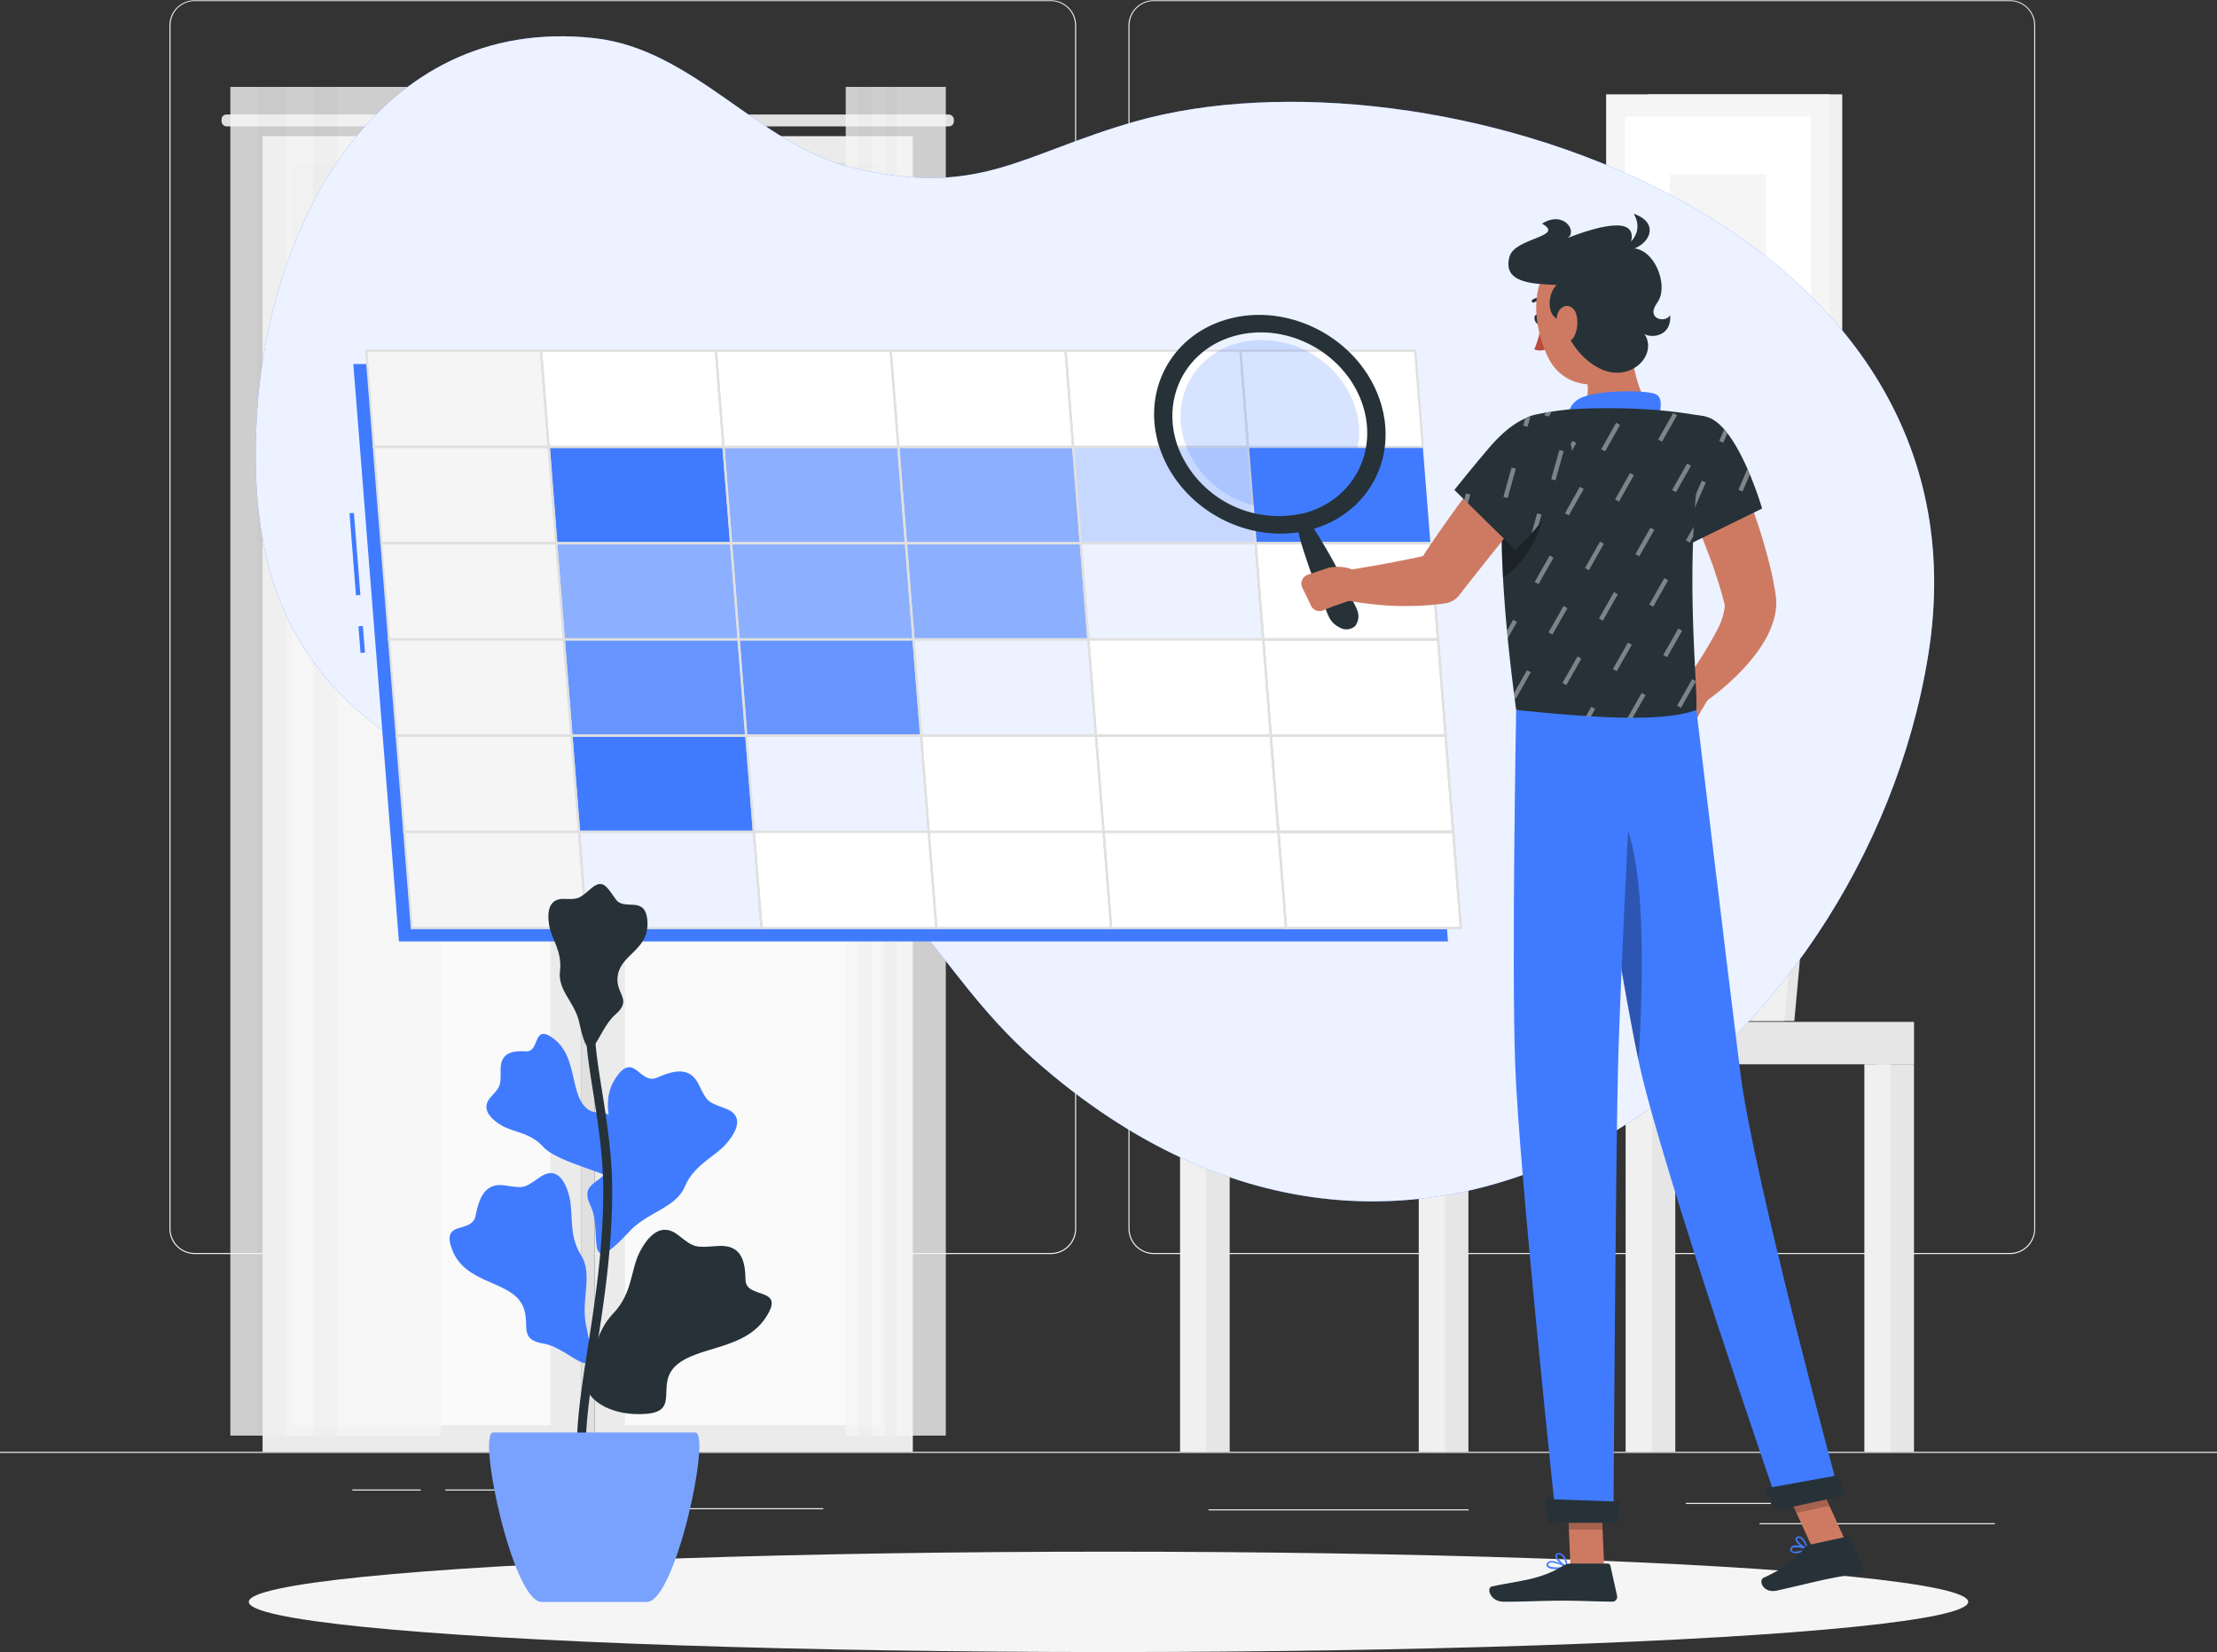<svg xmlns="http://www.w3.org/2000/svg" id="layer-1" viewBox="0 0 500 372.61"><rect x="0" y="0" width="500" height="372.61" fill="#333333" stroke="none"/><g id="background-complete"><rect y="327.45" width="500" height="0.25" style="fill:#ebebeb"></rect><rect x="396.83" y="343.54" width="53.07" height="0.25" style="fill:#ebebeb"></rect><rect x="272.56" y="340.41" width="58.66" height="0.25" style="fill:#ebebeb"></rect><rect x="380.2" y="338.96" width="19.19" height="0.25" style="fill:#ebebeb"></rect><rect x="100.47" y="335.94" width="43.19" height="0.25" style="fill:#ebebeb"></rect><rect x="79.46" y="335.94" width="15.44" height="0.25" style="fill:#ebebeb"></rect><rect x="131.47" y="340.16" width="54.2" height="0.25" style="fill:#ebebeb"></rect><path d="M237,282.85H43.91a5.71,5.71,0,0,1-5.7-5.71V5.71A5.71,5.71,0,0,1,43.91.05H237a5.71,5.71,0,0,1,5.71,5.71h0V277.14A5.71,5.71,0,0,1,237,282.85ZM43.91.25a5.46,5.46,0,0,0-5.45,5.46V277.14a5.46,5.46,0,0,0,5.45,5.46H237a5.48,5.48,0,0,0,5.46-5.46V5.71A5.48,5.48,0,0,0,237,.25Z" style="fill:#ebebeb"></path><path d="M453.31,282.85H260.21a5.73,5.73,0,0,1-5.71-5.71V5.71A5.72,5.72,0,0,1,260.21.05h193.1A5.71,5.71,0,0,1,459,5.71V277.14A5.7,5.7,0,0,1,453.31,282.85ZM260.21.25a5.48,5.48,0,0,0-5.46,5.46V277.14a5.48,5.48,0,0,0,5.46,5.46h193.1a5.48,5.48,0,0,0,5.46-5.46V5.71A5.48,5.48,0,0,0,453.31.25Z" style="fill:#ebebeb"></path><rect x="371.65" y="21.28" width="43.83" height="127.93" style="fill:#f0f0f0"></rect><rect x="362.23" y="21.28" width="50.42" height="127.93" style="fill:#f5f5f5"></rect><rect x="366.46" y="26.31" width="41.97" height="117.88" style="fill:#fff"></rect><rect x="376.63" y="39.33" width="21.62" height="91.83" style="fill:#f5f5f5"></rect><rect x="308.64" y="48.84" width="43.83" height="127.93" style="fill:#f0f0f0"></rect><rect x="299.23" y="48.84" width="50.42" height="127.93" style="fill:#f5f5f5"></rect><rect x="303.45" y="53.87" width="41.97" height="117.88" style="fill:#fff"></rect><rect x="313.63" y="66.89" width="21.62" height="91.83" rx="8.64" style="fill:#f5f5f5"></rect><rect x="268.82" y="230.48" width="8.51" height="96.97" style="fill:#e6e6e6"></rect><rect x="266.14" y="230.48" width="5.91" height="96.97" style="fill:#f0f0f0"></rect><rect x="264.31" y="230.47" width="101.2" height="9.57" style="fill:#f0f0f0"></rect><rect x="369.32" y="240.04" width="8.51" height="87.4" style="fill:#e6e6e6"></rect><rect x="366.63" y="240.04" width="5.91" height="87.4" style="fill:#f0f0f0"></rect><rect x="423.15" y="240.04" width="8.51" height="87.4" style="fill:#e6e6e6"></rect><rect x="420.47" y="240.04" width="5.91" height="87.4" style="fill:#f0f0f0"></rect><rect x="322.66" y="240.04" width="8.51" height="87.4" style="fill:#e6e6e6"></rect><rect x="319.97" y="240.04" width="5.91" height="87.4" style="fill:#f0f0f0"></rect><rect x="365.52" y="230.48" width="66.15" height="9.57" style="fill:#e6e6e6"></rect><polygon points="361.25 230.27 404.68 230.27 410.05 171.27 366.62 171.27 361.25 230.27" style="fill:#e6e6e6"></polygon><polygon points="359 230.27 402.43 230.27 407.8 171.27 364.37 171.27 359 230.27" style="fill:#f0f0f0"></polygon><polygon points="396.49 223.74 400.67 177.8 370.31 177.8 366.13 223.74 396.49 223.74" style="fill:#fff"></polygon><rect x="134.07" y="30.71" width="71.8" height="296.73" style="fill:#ebebeb"></rect><rect x="140.94" y="36.71" width="58.06" height="284.73" style="fill:#fafafa"></rect><rect x="59.22" y="30.71" width="71.8" height="296.73" style="fill:#ebebeb"></rect><rect x="131.02" y="31.88" width="3.05" height="294.4" style="fill:#e0e0e0"></rect><rect x="66.09" y="36.71" width="58.06" height="284.73" style="fill:#fafafa"></rect><rect x="49.97" y="25.83" width="165.15" height="2.67" rx="1.1" style="fill:#e0e0e0"></rect><rect x="140.94" y="36.72" width="58.06" height="5.67" style="fill:#e0e0e0"></rect><rect x="140.93" y="36.71" width="58.06" height="9.56" style="fill:#e0e0e0"></rect><rect x="66.09" y="36.71" width="58.06" height="20.89" style="fill:#e0e0e0"></rect><g style="opacity:0.8"><rect x="190.74" y="19.6" width="11.08" height="304.19" style="fill:#f5f5f5"></rect><rect x="193.67" y="19.6" width="5.23" height="304.19" style="fill:#f0f0f0"></rect><rect x="196.69" y="19.6" width="11.08" height="304.19" style="fill:#f5f5f5"></rect><rect x="199.61" y="19.6" width="5.23" height="304.19" style="fill:#f0f0f0"></rect><rect x="202.23" y="19.6" width="11.08" height="304.19" style="fill:#f5f5f5"></rect></g><g style="opacity:0.8"><rect x="51.95" y="19.6" width="23.28" height="304.19" style="fill:#f5f5f5"></rect><rect x="58.1" y="19.6" width="10.99" height="304.19" style="fill:#f0f0f0"></rect><rect x="64.44" y="19.6" width="23.28" height="304.19" style="fill:#f5f5f5"></rect><rect x="70.59" y="19.6" width="10.99" height="304.19" style="fill:#f0f0f0"></rect><rect x="76.09" y="19.6" width="23.28" height="304.19" style="fill:#f5f5f5"></rect></g></g><g id="background-simple"><path d="M434.86,147.83C450.83,49.05,321.58,8.73,256,27.4c-26,7.41-35,17.32-63.85,10.39-20.93-5-35.67-26.74-58.15-29.19C84.77,3.22,60.64,51.33,58,92.82c-2.77,43.06,11.58,69.73,57.42,87.13,19.81,7.53,38,.32,55.14,5.24,35.3,10.12,38.63,32.52,62.78,53.88C322,317.48,420.35,237.55,434.86,147.83Z" style="fill:#407BFF"></path><g style="opacity:0.9"><path d="M434.86,147.83C450.83,49.05,321.58,8.73,256,27.4c-26,7.41-35,17.32-63.85,10.39-20.93-5-35.67-26.74-58.15-29.19C84.77,3.22,60.64,51.33,58,92.82c-2.77,43.06,11.58,69.73,57.42,87.13,19.81,7.53,38,.32,55.14,5.24,35.3,10.12,38.63,32.52,62.78,53.88C322,317.48,420.35,237.55,434.86,147.83Z" style="fill:#fff"></path></g></g><g id="Shadow"><ellipse id="path" cx="250" cy="361.29" rx="193.89" ry="11.32" style="fill:#f5f5f5"></ellipse></g><g id="Table"><rect x="79.55" y="115.7" width="1" height="18.56" transform="translate(-9.58 6.68) rotate(-4.51)" style="fill:#407BFF"></rect><rect x="81.07" y="141.22" width="1" height="6.01" transform="translate(-11.11 6.88) rotate(-4.52)" style="fill:#407BFF"></rect><polygon points="119.11 82.1 158.54 82.1 197.98 82.1 237.41 82.1 276.84 82.1 316.27 82.1 317.98 103.81 319.7 125.51 321.41 147.22 323.13 168.92 324.84 190.62 326.56 212.33 287.13 212.33 247.69 212.33 208.26 212.33 168.83 212.33 129.4 212.33 89.97 212.33 88.26 190.62 86.54 168.92 84.83 147.22 83.11 125.51 81.4 103.81 79.68 82.1 119.11 82.1" style="fill:#407BFF"></polygon><polygon points="122.02 79.1 161.45 79.1 200.88 79.1 240.31 79.1 279.74 79.1 319.17 79.1 320.89 100.81 322.6 122.51 324.32 144.22 326.03 165.92 327.75 187.62 329.46 209.33 290.03 209.33 250.6 209.33 211.17 209.33 171.74 209.33 132.31 209.33 92.87 209.33 91.16 187.62 89.44 165.92 87.73 144.22 86.02 122.51 84.3 100.81 82.59 79.1 122.02 79.1" style="fill:#fff"></polygon><polygon points="281.46 100.81 320.89 100.81 319.17 79.1 279.74 79.1 281.46 100.81" style="fill:#fff"></polygon><polygon points="242.03 100.81 281.46 100.81 279.74 79.1 240.31 79.1 242.03 100.81" style="fill:#fff"></polygon><polygon points="202.59 100.81 242.03 100.81 240.31 79.1 200.88 79.1 202.59 100.81" style="fill:#fff"></polygon><polygon points="163.16 100.81 202.59 100.81 200.88 79.1 161.45 79.1 163.16 100.81" style="fill:#fff"></polygon><polygon points="123.73 100.81 163.16 100.81 161.45 79.1 122.02 79.1 123.73 100.81" style="fill:#fff"></polygon><polygon points="84.3 100.81 123.73 100.81 122.02 79.1 82.59 79.1 84.3 100.81" style="fill:#f5f5f5"></polygon><polygon points="283.17 122.51 322.6 122.51 320.89 100.81 281.46 100.81 283.17 122.51" style="fill:#407BFF"></polygon><polygon points="243.74 122.51 283.17 122.51 281.46 100.81 242.03 100.81 243.74 122.51" style="fill:#407BFF;opacity:0.3;isolation:isolate"></polygon><polygon points="204.31 122.51 243.74 122.51 242.03 100.81 202.59 100.81 204.31 122.51" style="fill:#407BFF;opacity:0.6;isolation:isolate"></polygon><polygon points="164.88 122.51 204.31 122.51 202.59 100.81 163.16 100.81 164.88 122.51" style="fill:#407BFF;opacity:0.6;isolation:isolate"></polygon><polygon points="125.45 122.51 164.88 122.51 163.16 100.81 123.73 100.81 125.45 122.51" style="fill:#407BFF"></polygon><polygon points="86.02 122.51 125.45 122.51 123.73 100.81 84.3 100.81 86.02 122.51" style="fill:#f5f5f5"></polygon><path d="M324.59,144.47H284.65v-.23l-1.74-22h39.93v.23Zm-39.47-.5h38.93l-1.68-21.21H283.44Z" style="fill:#e0e0e0"></path><polygon points="245.46 144.22 284.89 144.22 283.17 122.51 243.74 122.51 245.46 144.22" style="fill:#407BFF;opacity:0.1;isolation:isolate"></polygon><polygon points="206.02 144.22 245.46 144.22 243.74 122.51 204.31 122.51 206.02 144.22" style="fill:#407BFF;opacity:0.6;isolation:isolate"></polygon><polygon points="166.59 144.22 206.02 144.22 204.31 122.51 164.88 122.51 166.59 144.22" style="fill:#407BFF;opacity:0.6;isolation:isolate"></polygon><polygon points="127.16 144.22 166.59 144.22 164.88 122.51 125.45 122.51 127.16 144.22" style="fill:#407BFF;opacity:0.6;isolation:isolate"></polygon><polygon points="87.73 144.22 127.16 144.22 125.45 122.51 86.02 122.51 87.73 144.22" style="fill:#f5f5f5"></polygon><path d="M326.3,166.17H286.37v-.23l-1.73-22h39.93v.23Zm-39.47-.5h38.93l-1.67-21.2H285.16Z" style="fill:#e0e0e0"></path><polygon points="247.17 165.92 286.6 165.92 284.89 144.22 245.46 144.22 247.17 165.92" style="fill:#fff"></polygon><polygon points="207.74 165.92 247.17 165.92 245.46 144.22 206.02 144.22 207.74 165.92" style="fill:#407BFF;opacity:0.1;isolation:isolate"></polygon><polygon points="168.31 165.92 207.74 165.92 206.02 144.22 166.59 144.22 168.31 165.92" style="fill:#407BFF;opacity:0.8;isolation:isolate"></polygon><polygon points="128.88 165.92 168.31 165.92 166.59 144.22 127.16 144.22 128.88 165.92" style="fill:#407BFF;opacity:0.8;isolation:isolate"></polygon><polygon points="89.44 165.92 128.88 165.92 127.16 144.22 87.73 144.22 89.44 165.92" style="fill:#f5f5f5"></polygon><path d="M328,187.87H288.08v-.23l-1.74-22h39.93v.23Zm-39.47-.5h38.93l-1.68-21.2H286.87Z" style="fill:#e0e0e0"></path><polygon points="248.88 187.62 288.31 187.62 286.6 165.92 247.17 165.92 248.88 187.62" style="fill:#fff"></polygon><polygon points="209.45 187.62 248.88 187.62 247.17 165.92 207.74 165.92 209.45 187.62" style="fill:#fff"></polygon><polygon points="170.02 187.62 209.45 187.62 207.74 165.92 168.31 165.92 170.02 187.62" style="fill:#407BFF;opacity:0.1;isolation:isolate"></polygon><polygon points="130.59 187.62 170.02 187.62 168.31 165.92 128.88 165.92 130.59 187.62" style="fill:#407BFF"></polygon><polygon points="91.16 187.62 130.59 187.62 128.88 165.92 89.44 165.92 91.16 187.62" style="fill:#f5f5f5"></polygon><path d="M329.73,209.58H289.8v-.23l-1.74-22H328v.23Zm-39.47-.5h38.93l-1.68-21.21H288.59Z" style="fill:#e0e0e0"></path><polygon points="250.6 209.33 290.03 209.33 288.31 187.62 248.88 187.62 250.6 209.33" style="fill:#fff"></polygon><polygon points="211.17 209.33 250.6 209.33 248.88 187.62 209.45 187.62 211.17 209.33" style="fill:#fff"></polygon><polygon points="171.74 209.33 211.17 209.33 209.45 187.62 170.02 187.62 171.74 209.33" style="fill:#fff"></polygon><polygon points="132.31 209.33 171.74 209.33 170.02 187.62 130.59 187.62 132.31 209.33" style="fill:#407BFF;opacity:0.1;isolation:isolate"></polygon><polygon points="92.87 209.33 132.31 209.33 130.59 187.62 91.16 187.62 92.87 209.33" style="fill:#f5f5f5"></polygon><path d="M321.16,101.05H281.23v-.23l-1.74-22h39.94v.23Zm-39.47-.5h38.93l-1.68-21.2H280Z" style="fill:#e0e0e0"></path><path d="M281.73,101.05H241.79v-.23l-1.74-22H280v.23Zm-39.47-.5h38.93l-1.68-21.2H240.58Z" style="fill:#e0e0e0"></path><path d="M242.3,101.05H202.36v-.23l-1.74-22h39.93v.23Zm-39.47-.5h38.93l-1.68-21.2H201.15Z" style="fill:#e0e0e0"></path><path d="M202.87,101.05H162.93v-.23l-1.73-22h39.93v.23Zm-39.48-.5h38.93l-1.67-21.2H161.72Z" style="fill:#e0e0e0"></path><path d="M163.43,101.05H123.5v-.23l-1.73-22H161.7v.23Zm-39.47-.5h38.93l-1.67-21.2H122.29Z" style="fill:#e0e0e0"></path><path d="M124,101.05H84.07v-.23l-1.73-22h39.93v.23Zm-39.47-.5h38.93l-1.67-21.2H82.86Z" style="fill:#e0e0e0"></path><polygon points="283.17 122.51 322.6 122.51 320.89 100.81 281.46 100.81 283.17 122.51" style="fill:#407BFF;opacity:0.1;isolation:isolate"></polygon><path d="M283.44,122.76H243.51v-.23l-1.73-22h39.93v.23Zm-39.47-.5H282.9l-1.67-21.21H242.3Z" style="fill:#e0e0e0"></path><path d="M244,122.76H204.08v-.23l-1.74-22h39.94v.23Zm-39.47-.5h38.93l-1.67-21.21H202.87Z" style="fill:#e0e0e0"></path><path d="M204.58,122.76H164.65v-.23l-1.74-22h39.94v.23Zm-39.47-.5H204l-1.64-21.21H163.43Z" style="fill:#e0e0e0"></path><path d="M165.15,122.76H125.21v-.23l-1.74-22H163.4v.23Zm-39.47-.5h38.93l-1.68-21.21H124Z" style="fill:#e0e0e0"></path><path d="M125.72,122.76H85.78v-.23l-1.74-22h40v.23Zm-39.47-.5h38.93l-1.68-21.21H84.57Z" style="fill:#e0e0e0"></path><path d="M324.59,144.47H284.65v-.23l-1.74-22h39.93v.23Zm-39.47-.5h38.93l-1.68-21.21H283.44Z" style="fill:#e0e0e0"></path><path d="M285.16,144.47H245.22v-.23l-1.74-22H283.4v.23Zm-39.47-.5h38.93l-1.68-21.21H244Z" style="fill:#e0e0e0"></path><path d="M245.73,144.47H205.79v-.23l-1.73-22H244v.23Zm-39.47-.5h38.92l-1.67-21.21H204.58Z" style="fill:#e0e0e0"></path><path d="M206.29,144.47H166.36v-.23l-1.73-22h39.93v.23Zm-39.47-.5h38.93l-1.67-21.21H165.15Z" style="fill:#e0e0e0"></path><path d="M166.86,144.47H126.93v-.23l-1.73-22h39.93v.23Zm-39.47-.5h38.93l-1.67-21.21H125.72Z" style="fill:#e0e0e0"></path><path d="M127.43,144.47H87.5v-.23l-1.73-22H125.7v.23ZM88,144h38.93l-1.68-21.21h-39Z" style="fill:#e0e0e0"></path><path d="M326.3,166.17H286.37v-.23l-1.73-22h39.93v.23Zm-39.47-.5h38.93l-1.67-21.2H285.16Z" style="fill:#e0e0e0"></path><path d="M286.87,166.17H246.94v-.23l-1.74-22h39.94v.23Zm-39.47-.5h38.93l-1.68-21.2H245.73Z" style="fill:#e0e0e0"></path><path d="M247.44,166.17H207.51v-.23l-1.74-22h39.94v.23Zm-39.47-.5H246.9l-1.68-21.2H206.29Z" style="fill:#e0e0e0"></path><path d="M208,166.17H168.08v-.23l-1.74-22h39.94v.23Zm-39.47-.5h38.93l-1.68-21.2H166.86Z" style="fill:#e0e0e0"></path><path d="M168.58,166.17H128.64v-.23l-1.74-22h39.93v.23Zm-39.47-.5H168l-1.68-21.2H127.43Z" style="fill:#e0e0e0"></path><path d="M129.15,166.17H89.21v-.23l-1.74-22H127.4v.23Zm-39.47-.5h38.93l-1.68-21.2H88Z" style="fill:#e0e0e0"></path><path d="M328,187.87H288.08v-.23l-1.74-22h39.93v.23Zm-39.47-.5h38.93l-1.68-21.2H286.87Z" style="fill:#e0e0e0"></path><path d="M288.59,187.87H248.65v-.23l-1.73-22h39.93v.23Zm-39.47-.5H288l-1.67-21.2H247.44Z" style="fill:#e0e0e0"></path><path d="M249.15,187.87H209.22v-.23l-1.73-22H247.4v.23Zm-39.47-.5h38.93l-1.67-21.2H208Z" style="fill:#e0e0e0"></path><path d="M209.72,187.87H169.79v-.23l-1.73-22H208v.23Zm-39.47-.5h38.93l-1.67-21.2H168.58Z" style="fill:#e0e0e0"></path><path d="M170.29,187.87H130.36v-.23l-1.73-22h39.93v.23Zm-39.47-.5h38.93l-1.67-21.2H129.15Z" style="fill:#e0e0e0"></path><path d="M130.86,187.87H90.93v-.23l-1.74-22h39.94v.23Zm-39.47-.5h38.93l-1.68-21.2H89.71Z" style="fill:#e0e0e0"></path><path d="M329.73,209.58H289.8v-.23l-1.74-22H328v.23Zm-39.47-.5h38.93l-1.68-21.21H288.59Z" style="fill:#e0e0e0"></path><path d="M290.3,209.58H250.37v-.23l-1.74-22h39.94v.23Zm-39.47-.5h38.93l-1.68-21.21H249.15Z" style="fill:#e0e0e0"></path><path d="M250.87,209.58H210.94v-.23l-1.74-22h39.94v.23Zm-39.47-.53h38.93l-1.68-21.21H209.72Z" style="fill:#e0e0e0"></path><path d="M211.44,209.58H171.5v-.23l-1.74-22h39.93v.23ZM172,209.05h38.9l-1.68-21.21H170.29Z" style="fill:#e0e0e0"></path><path d="M172,209.58H132.07v-.23l-1.74-22h39.93v.23Zm-39.47-.5h38.92l-1.67-21.21H130.86Z" style="fill:#e0e0e0"></path><path d="M132.58,209.58H92.64v-.23l-1.73-22h39.93v.23Zm-39.48-.53H132l-1.67-21.21H91.43Z" style="fill:#e0e0e0"></path></g><g id="Character"><path d="M388.85,99.93A145.34,145.34,0,0,1,395,114.1a120.94,120.94,0,0,1,4.52,15l.42,2,.35,2,.17,1a12.91,12.91,0,0,1,.13,1.76,11,11,0,0,1-.09,1.62l-.1.77-.15.71a20,20,0,0,1-1.83,4.77,28.17,28.17,0,0,1-2.4,3.73,44.57,44.57,0,0,1-5.49,6,50.42,50.42,0,0,1-6.2,5,3.25,3.25,0,0,1-4.49-4.56l.1-.15A91.93,91.93,0,0,0,387.32,142a14.79,14.79,0,0,0,1.66-5.09v-.37a1,1,0,0,0,0-.24c0-.08-.06-.06-.06-.09l-.21-.8-.43-1.63-.5-1.65c-.32-1.1-.71-2.21-1.06-3.32s-.77-2.22-1.2-3.33c-.82-2.22-1.7-4.45-2.61-6.66-1.8-4.42-3.79-8.93-5.7-13.2l0-.11a6.5,6.5,0,0,1,11.74-5.57Z" style="fill:#ce7a63"></path><path d="M377.19,154.46l-2.61,4.23a2.11,2.11,0,0,0,.72,2.9l.2.1,4.17,1.89a2.1,2.1,0,0,0,2.72-.93l1.13-2.12,2.92-4.81-3-4.64C379.8,151.05,377.19,154.46,377.19,154.46Z" style="fill:#ce7a63"></path><path d="M405.88,350.19a2.41,2.41,0,0,1-1.88-.14.72.72,0,0,1-.18-.84.83.83,0,0,1,.47-.53c1-.49,3.38.47,3.48.52a.16.16,0,0,1,.11.16.14.14,0,0,1-.1.16A8.59,8.59,0,0,1,405.88,350.19ZM404.64,349a.86.86,0,0,0-.21.07.49.49,0,0,0-.27.31c-.1.32,0,.42.06.45.41.35,1.93,0,3-.4a6,6,0,0,0-2.58-.43Z" style="fill:#407BFF"></path><path d="M407.73,349.58h-.09c-.86-.25-2.7-1.55-2.72-2.41a.61.61,0,0,1,.46-.59,1,1,0,0,1,.8.07c1,.52,1.66,2.62,1.69,2.71a.2.2,0,0,1-.05.18Zm-2.15-2.69h-.08c-.22.08-.22.19-.22.24,0,.51,1.23,1.53,2.12,1.95a4.24,4.24,0,0,0-1.38-2.14.61.61,0,0,0-.44-.05Z" style="fill:#407BFF"></path><path d="M351.14,353.92c-1,0-1.91-.14-2.23-.58a.66.66,0,0,1,0-.78.87.87,0,0,1,.57-.42c1.26-.35,3.92,1.17,4,1.23a.2.2,0,0,1,.09.19.17.17,0,0,1-.14.14A13.56,13.56,0,0,1,351.14,353.92Zm-1.2-1.48h-.35a.52.52,0,0,0-.35.26c-.13.22-.08.33,0,.39.36.49,2.28.51,3.69.31a7.89,7.89,0,0,0-3-1Z" style="fill:#407BFF"></path><path d="M353.44,353.71h-.07c-.92-.41-2.74-2.06-2.6-2.91,0-.21.18-.46.67-.51a1.31,1.31,0,0,1,1,.31c1,.8,1.17,2.84,1.18,2.93a.16.16,0,0,1-.07.16A.14.14,0,0,1,353.44,353.71Zm-1.85-3.09h-.11c-.33,0-.35.16-.35.2-.09.52,1.15,1.81,2.08,2.37a4.15,4.15,0,0,0-1-2.34A1,1,0,0,0,351.59,350.62Z" style="fill:#407BFF"></path><polygon points="361.8 353.52 354.2 353.52 353.44 335.92 361.04 335.92 361.8 353.52" style="fill:#ce7a63"></polygon><polygon points="416.2 347.56 408.77 349.17 401.32 332.77 408.75 331.16 416.2 347.56" style="fill:#ce7a63"></polygon><path d="M408.06,348.42l8.35-1.81a.68.68,0,0,1,.74.38l2.9,6.28a1.11,1.11,0,0,1-.56,1.48,1.13,1.13,0,0,1-.24.08c-2.93.58-4.38.71-8.05,1.51-2.26.49-7.36,1.73-10.48,2.41s-4.19-2.33-3-2.88c5.45-2.49,7.73-4.69,9.2-6.73A1.88,1.88,0,0,1,408.06,348.42Z" style="fill:#263238"></path><path d="M354.25,352.65h8.3a.66.66,0,0,1,.65.52l1.5,6.75a1.11,1.11,0,0,1-.84,1.32,1.15,1.15,0,0,1-.26,0c-3,0-7.32-.22-11.08-.22-4.4,0-8.2.24-13.36.24-3.13,0-4-3.16-2.69-3.44,5.95-1.3,10.81-1.44,15.95-4.61A3.43,3.43,0,0,1,354.25,352.65Z" style="fill:#263238"></path><polygon points="353.44 335.93 353.83 345 361.44 345 361.05 335.93 353.44 335.93" style="opacity:0.2;isolation:isolate"></polygon><polygon points="408.75 331.16 401.32 332.77 405.17 341.22 412.6 339.62 408.75 331.16" style="opacity:0.2;isolation:isolate"></polygon><path d="M356.36,160.16s8.64,58.1,13.36,79.89c5.19,23.84,31.61,100.24,31.61,100.24l13.61-3s-19.45-71.53-22.41-95.13c-3.22-25.61-9.94-82-9.94-82Z" style="fill:#407BFF"></path><path d="M398.07,335.72c-.06,0,2.54,4.92,2.54,4.92l15.31-3.32-1.29-4.6Z" style="fill:#263238"></path><path d="M361.81,180.86c10,2,8.92,39.16,7.72,58.29-2.88-13.52-7.09-39.55-10-58A3.39,3.39,0,0,1,361.81,180.86Z" style="opacity:0.3;isolation:isolate"></path><path d="M341.94,160.16s-1.05,56.84-.22,80c.86,24.11,9.28,103.06,9.28,103.06h12.88s.47-77.54,1-101.22c.63-25.81,3.74-81.86,3.74-81.86Z" style="fill:#407BFF"></path><path d="M348.52,338.11c-.06,0,.73,5.35.73,5.35h15.66l.42-4.77Z" style="fill:#263238"></path><path d="M277.52,71.82c13.55-3.42,28.51,4.5,33.41,17.68s-2.13,26.64-15.68,30.06-28.51-4.49-33.41-17.68S264,75.24,277.52,71.82Zm16.33,44c11.4-2.88,17.31-14.21,13.19-25.3s-16.71-17.76-28.12-14.88-17.32,14.21-13.2,25.3a24.35,24.35,0,0,0,28.13,14.84Z" style="fill:#263238"></path><path d="M293.22,114.1c10.46-2.64,15.87-13,12.1-23.19a22.3,22.3,0,0,0-25.77-13.63c-10.45,2.64-15.88,13-12.1,23.19A22.32,22.32,0,0,0,293.22,114.1Z" style="fill:#407BFF;opacity:0.2;isolation:isolate"></path><path d="M292.65,119.26a58.22,58.22,0,0,0,1.64,5.85c.64,1.93,1.3,3.85,2,5.75s1.49,3.8,2.28,5.68c1,1.84,1,3.93,4.07,5.23a3,3,0,0,0,2.83-.43,1.59,1.59,0,0,0,.34-.39c1.42-2.46-.24-4.12-.94-6-.87-1.86-1.78-3.72-2.71-5.57s-1.94-3.68-3-5.5-2.14-3.63-3.37-5.4a2,2,0,0,0-2.15-.37C293,118.33,292.55,118.82,292.65,119.26Z" style="fill:#263238"></path><path d="M347.56,71.83c.16.59,0,1.15-.43,1.25s-.82-.3-1-.9,0-1.15.43-1.25S347.41,71.23,347.56,71.83Z" style="fill:#263238"></path><path d="M347.58,73a21.92,21.92,0,0,1-1.55,5.8,3.51,3.51,0,0,0,3-.19Z" style="fill:#ba4d3c"></path><path d="M348.9,68a.29.29,0,0,0,.18-.19.36.36,0,0,0-.2-.46,3.56,3.56,0,0,0-3.28.25.38.38,0,0,0-.09.51.37.37,0,0,0,.51.08h0a2.82,2.82,0,0,1,2.59-.17A.36.36,0,0,0,348.9,68Z" style="fill:#263238"></path><path d="M367.34,74.7c.72,5.78,1.24,12,4.48,16.81,0,0,.1,5.65-10.19,6.58-11.32,1-7-5-7-5,4.14-1,4.28-6.49,2-10.63Z" style="fill:#ce7a63"></path><path d="M373.89,95.05c.64-2.54,1.33-5.45-.6-6.21-2.12-.83-13.41-1-17.15,1.1S353.86,97,353.86,97Z" style="fill:#407BFF"></path><path d="M385,94.05c7,2,12.41,20.65,12.41,20.65l-16.33,8A160,160,0,0,1,375,107.84C371.71,98.55,377.79,92.05,385,94.05Z" style="fill:#263238"></path><g style="opacity:0.4"><rect x="375.16" y="100.3" width="6.86" height="1" transform="translate(134.6 407.33) rotate(-66.39)" style="fill:#fff"></rect><path d="M388.86,96.87l-1.12,2.57.91.4.92-2.1C389.34,97.44,389.1,97.15,388.86,96.87Z" style="fill:#fff"></path><rect x="379.45" y="111.27" width="6.86" height="1" transform="translate(127.12 417.84) rotate(-66.39)" style="fill:#fff"></rect><path d="M394.62,107.05c-.17-.41-.35-.84-.54-1.26l-2,4.67.92.4Z" style="fill:#fff"></path></g><path d="M340.53,99.05c-1.82,7-3.65,23.65,1.41,61.08,17.29,1.77,33.13,2.84,40.65,0,.34-7.45-3.46-37.54,2.38-66.09a105.47,105.47,0,0,0-13.61-1.72,146.5,146.5,0,0,0-17.28,0,70.07,70.07,0,0,0-7.75,1.19A7.56,7.56,0,0,0,340.53,99.05Z" style="fill:#263238"></path><g style="opacity:0.4"><path d="M348.1,94.05l.87.5.93-1.64-1.27.22Z" style="fill:#fff"></path><rect x="338.56" y="105.28" width="6.86" height="1" transform="translate(81.01 350.8) rotate(-60.38)" style="fill:#fff"></rect><rect x="349.93" y="102.16" width="6.86" height="1" transform="translate(89.43 359.06) rotate(-60.37)" style="fill:#fff"></rect><rect x="359.82" y="98.08" width="6.85" height="1" transform="translate(99.09 366.7) rotate(-60.61)" style="fill:#fff"></rect><rect x="372.66" y="95.89" width="6.86" height="1" transform="translate(106.42 375.69) rotate(-60.38)" style="fill:#fff"></rect><rect x="341.7" y="116.66" width="6.86" height="1" transform="translate(72.66 359.24) rotate(-60.37)" style="fill:#fff"></rect><rect x="351.63" y="112.52" width="6.85" height="1" transform="translate(82.34 366.92) rotate(-60.61)" style="fill:#fff"></rect><rect x="362.95" y="109.4" width="6.85" height="1" transform="translate(90.82 375.2) rotate(-60.61)" style="fill:#fff"></rect><rect x="375.81" y="107.28" width="6.86" height="1" transform="translate(98.11 384.19) rotate(-60.38)" style="fill:#fff"></rect><path d="M338.9,128.87a.67.67,0,0,1,0,.2l.09-.15Z" style="fill:#fff"></path><rect x="344.81" y="128.02" width="6.86" height="1" transform="translate(64.4 367.73) rotate(-60.38)" style="fill:#fff"></rect><rect x="356.17" y="124.88" width="6.86" height="1" transform="translate(72.87 376.02) rotate(-60.38)" style="fill:#fff"></rect><rect x="367.54" y="121.75" width="6.86" height="1" transform="translate(81.34 384.32) rotate(-60.38)" style="fill:#fff"></rect><path d="M380.22,121.88l.87.5.79-1.39c0-.73.07-1.47.11-2.2Z" style="fill:#fff"></path><path d="M342.12,140.29l-.86-.49-1.39,2.44c.05.57.1,1.14.16,1.73Z" style="fill:#fff"></path><rect x="347.94" y="139.4" width="6.86" height="1" transform="translate(56.09 376.21) rotate(-60.38)" style="fill:#fff"></rect><rect x="359.31" y="136.27" width="6.86" height="1" transform="translate(64.56 384.51) rotate(-60.38)" style="fill:#fff"></rect><rect x="370.67" y="133.12" width="6.86" height="1" transform="translate(73.04 392.79) rotate(-60.38)" style="fill:#fff"></rect><path d="M344.38,151.17l-2.94,5.18a8.42,8.42,0,0,0,.14,1.11l.28.16,3.39-6Z" style="fill:#fff"></path><rect x="351.08" y="150.8" width="6.86" height="1" transform="translate(47.77 384.7) rotate(-60.38)" style="fill:#fff"></rect><rect x="362.45" y="147.67" width="6.86" height="1" transform="translate(56.24 393) rotate(-60.38)" style="fill:#fff"></rect><rect x="373.81" y="144.5" width="6.86" height="1" transform="translate(64.74 401.28) rotate(-60.38)" style="fill:#fff"></rect><path d="M359.75,159.91l-.87-.5-1.2,2.12,1.11.06Z" style="fill:#fff"></path><path d="M371.12,156.78l-.87-.49-3.19,5.61h1.14Z" style="fill:#fff"></path><path d="M382.44,153.75v-.13l-.81-.46-3.39,6,.87.5Z" style="fill:#fff"></path></g><path d="M340.27,100.17h0c6.72-6.15,9.1,5.4,8.69,10.59-1.16,14.39-9.49,19.12-10,19.55C338.12,114.31,339.13,105.2,340.27,100.17Z" style="opacity:0.3;isolation:isolate"></path><path d="M350.74,106.83c-1.72,2.26-3.5,4.53-5.27,6.77l-5.35,6.72-5.36,6.73c-1.76,2.24-3.55,4.45-5.26,6.67l-.39.5a4.93,4.93,0,0,1-3.22,1.87c-2,.27-4,.46-5.91.54s-3.9.08-5.83,0-3.85-.24-5.76-.49a51.21,51.21,0,0,1-5.75-1,3.27,3.27,0,0,1,.25-6.4h.16l5.23-.87q2.63-.44,5.21-.93c1.72-.31,3.42-.69,5.1-1s3.31-.82,4.92-1.24L319.9,127c3.21-5,6.55-9.75,10-14.44,1.71-2.35,3.47-4.66,5.24-7s3.57-4.57,5.44-6.81a6.5,6.5,0,1,1,10.19,8.08Z" style="fill:#ce7a63"></path><path d="M299.64,128.05l-4.71,1.59a2.1,2.1,0,0,0-1.32,2.66,2.6,2.6,0,0,0,.1.25l2,4.12a2.1,2.1,0,0,0,2.69,1l2.22-.91,5.32-1.83.68-5.46C303.83,127.05,299.64,128.05,299.64,128.05Z" style="fill:#ce7a63"></path><path d="M354.21,100.05c2.93,10.06-12.44,24-12.44,24L328,110.5s4.55-5.67,7.75-9.41C344.68,90.62,351.88,92,354.21,100.05Z" style="fill:#263238"></path><g style="opacity:0.4"><path d="M345.13,94c-.39.12-.78.26-1.16.42L343.52,96l1,.26Z" style="fill:#fff"></path><polygon points="331.05 113.52 331.6 111.55 330.64 111.28 330.24 112.72 331.05 113.52" style="fill:#fff"></polygon><rect x="337.04" y="108.39" width="6.86" height="1" transform="translate(144.39 407.77) rotate(-74.47)" style="fill:#fff"></rect><rect x="347.82" y="104.41" width="6.84" height="1" transform="translate(155.15 414.63) rotate(-74.29)" style="fill:#fff"></rect><path d="M347.67,116.05l-1-.26-1.25,4.49q.74-.82,1.53-1.77Z" style="fill:#fff"></path></g><path d="M367.07,65.53c1.4,7.42,2.6,11.68-.13,16.36-4.12,7-14,6-17.57-.85-3.23-6.16-5-17.25,1.42-22a10.28,10.28,0,0,1,16.28,6.49Z" style="fill:#ce7a63"></path><path d="M352.39,72.27c-3.78-.28-3.48-6-1.32-8-5.46-.22-12.3-.44-10.63-6.39,1.23-4.33,12.67-4.44,7.34-7.44,5.11-3.17,8.14,2.11,5.63,3.28,8-3.11,17.2-5.34,13.92,2.33,5.5-.89,9.28,8.24,6.45,12.18s2.1,4.65,2.89,2.82c.39,5.33-5.06,5.17-5.84,4.17,3.28,5-3.33,11.27-10.05,7.89S352.39,72.27,352.39,72.27Z" style="fill:#263238"></path><path d="M365.16,56.55c4.25-2.42,5-5.46,3.29-8.34C375.49,50.63,371.05,57.05,365.16,56.55Z" style="fill:#263238"></path><path d="M355.54,71.05a7.13,7.13,0,0,1-.42,4.62c-.87,1.91-2.56,1.43-3.37-.29-.73-1.55-1.16-4.4.22-5.74S355.07,69.2,355.54,71.05Z" style="fill:#ce7a63"></path></g><g id="Plant"><path d="M139.74,263.25a2,2,0,0,1-1.85,2.14,2.08,2.08,0,0,1-.89-.14c-4.88-2-12-3.89-14.47-6.57-3-3.31-6.74-3.25-9.46-4.88s-4.62-3.91-2.36-6.39,2.2-2.49,2.2-6.21,2.53-4.26,5.74-4.08,1.41-6.57,6.32-2.77,3.74,11.09,6.56,14.8,5.82-.5,7.06,4.95A48.63,48.63,0,0,1,139.74,263.25Z" style="fill:#407BFF"></path><path d="M132.33,299.6c-1.58-6,1.58-12-1.3-16.53s-1.64-9.43-2.66-13.31-3.07-6.76-6.66-4.22-3.59,2.47-7.9,1.82-5.73,2.58-6.55,6.84-8.06.71-5.21,7.84,11.67,6.86,15.07,11.22-1.05,8.75,5.41,9.77S135.45,314.29,132.33,299.6Z" style="fill:#407BFF"></path><path d="M141.61,278.12c4-4.69,10.77-5.53,12.84-10.49s6.83-6.71,9.43-9.76,3.81-6.38-.33-7.88-4.07-1.54-6-5.45-5.39-3.25-9.36-1.49-5.17-6.22-9.4.18,1,13.49-.64,18.78-7.79,4.12-4.94,10S131.32,289.05,141.61,278.12Z" style="fill:#407BFF"></path><path d="M130.73,231.05c-.82-4.82-5-7.52-4.44-12s-1.91-7.23-2.44-10.36,0-6.05,3.32-5.95,3.33.06,6.15-2.36,3.69,0,5.65,2.57,6.75-1.19,7.05,5-5.65,7.17-6.63,11.72,3.57,5.54-.65,9.2S133.29,242.54,130.73,231.05Z" style="fill:#263238"></path><path d="M132.28,338.05a1,1,0,0,1-1-.75c-2.45-9.32-.71-20.57,1.32-33.59,1.62-10.42,3.45-22.23,3.45-35.19,0-7.76-1.22-15.49-2.3-22.31-1.11-7-2.06-13.07-1.41-17.34a1,1,0,0,1,2,.31c-.61,3.95.32,9.87,1.41,16.72s2.32,14.7,2.32,22.62c0,13.11-1.85,25-3.48,35.5-2,12.8-3.7,23.86-1.36,32.77a1,1,0,0,1-.71,1.22A.67.67,0,0,1,132.28,338.05Z" style="fill:#263238"></path><path d="M132.47,313.39c1.2-6.76,1.51-12.63,5.85-17.17s3.89-9.75,5.91-13.73,5-6.85,8.71-3.93,3.71,2.84,8.92,2.47,6.21,3.12,6.28,7.64,9.34,1.33,4.5,8.58-15.16,6.32-20.07,10.64,1,10.41-6.86,11S133.14,315.85,132.47,313.39Z" style="fill:#263238"></path><path d="M111.23,323.1h45.56c3.69,0-4.42,38.19-10.91,38.19H122.14C115.65,361.29,107.54,323.1,111.23,323.1Z" style="fill:#407BFF"></path><path d="M111.23,323.1h45.56c3.69,0-4.42,38.19-10.91,38.19H122.14C115.65,361.29,107.54,323.1,111.23,323.1Z" style="fill:#fff;opacity:0.3;isolation:isolate"></path></g></svg>